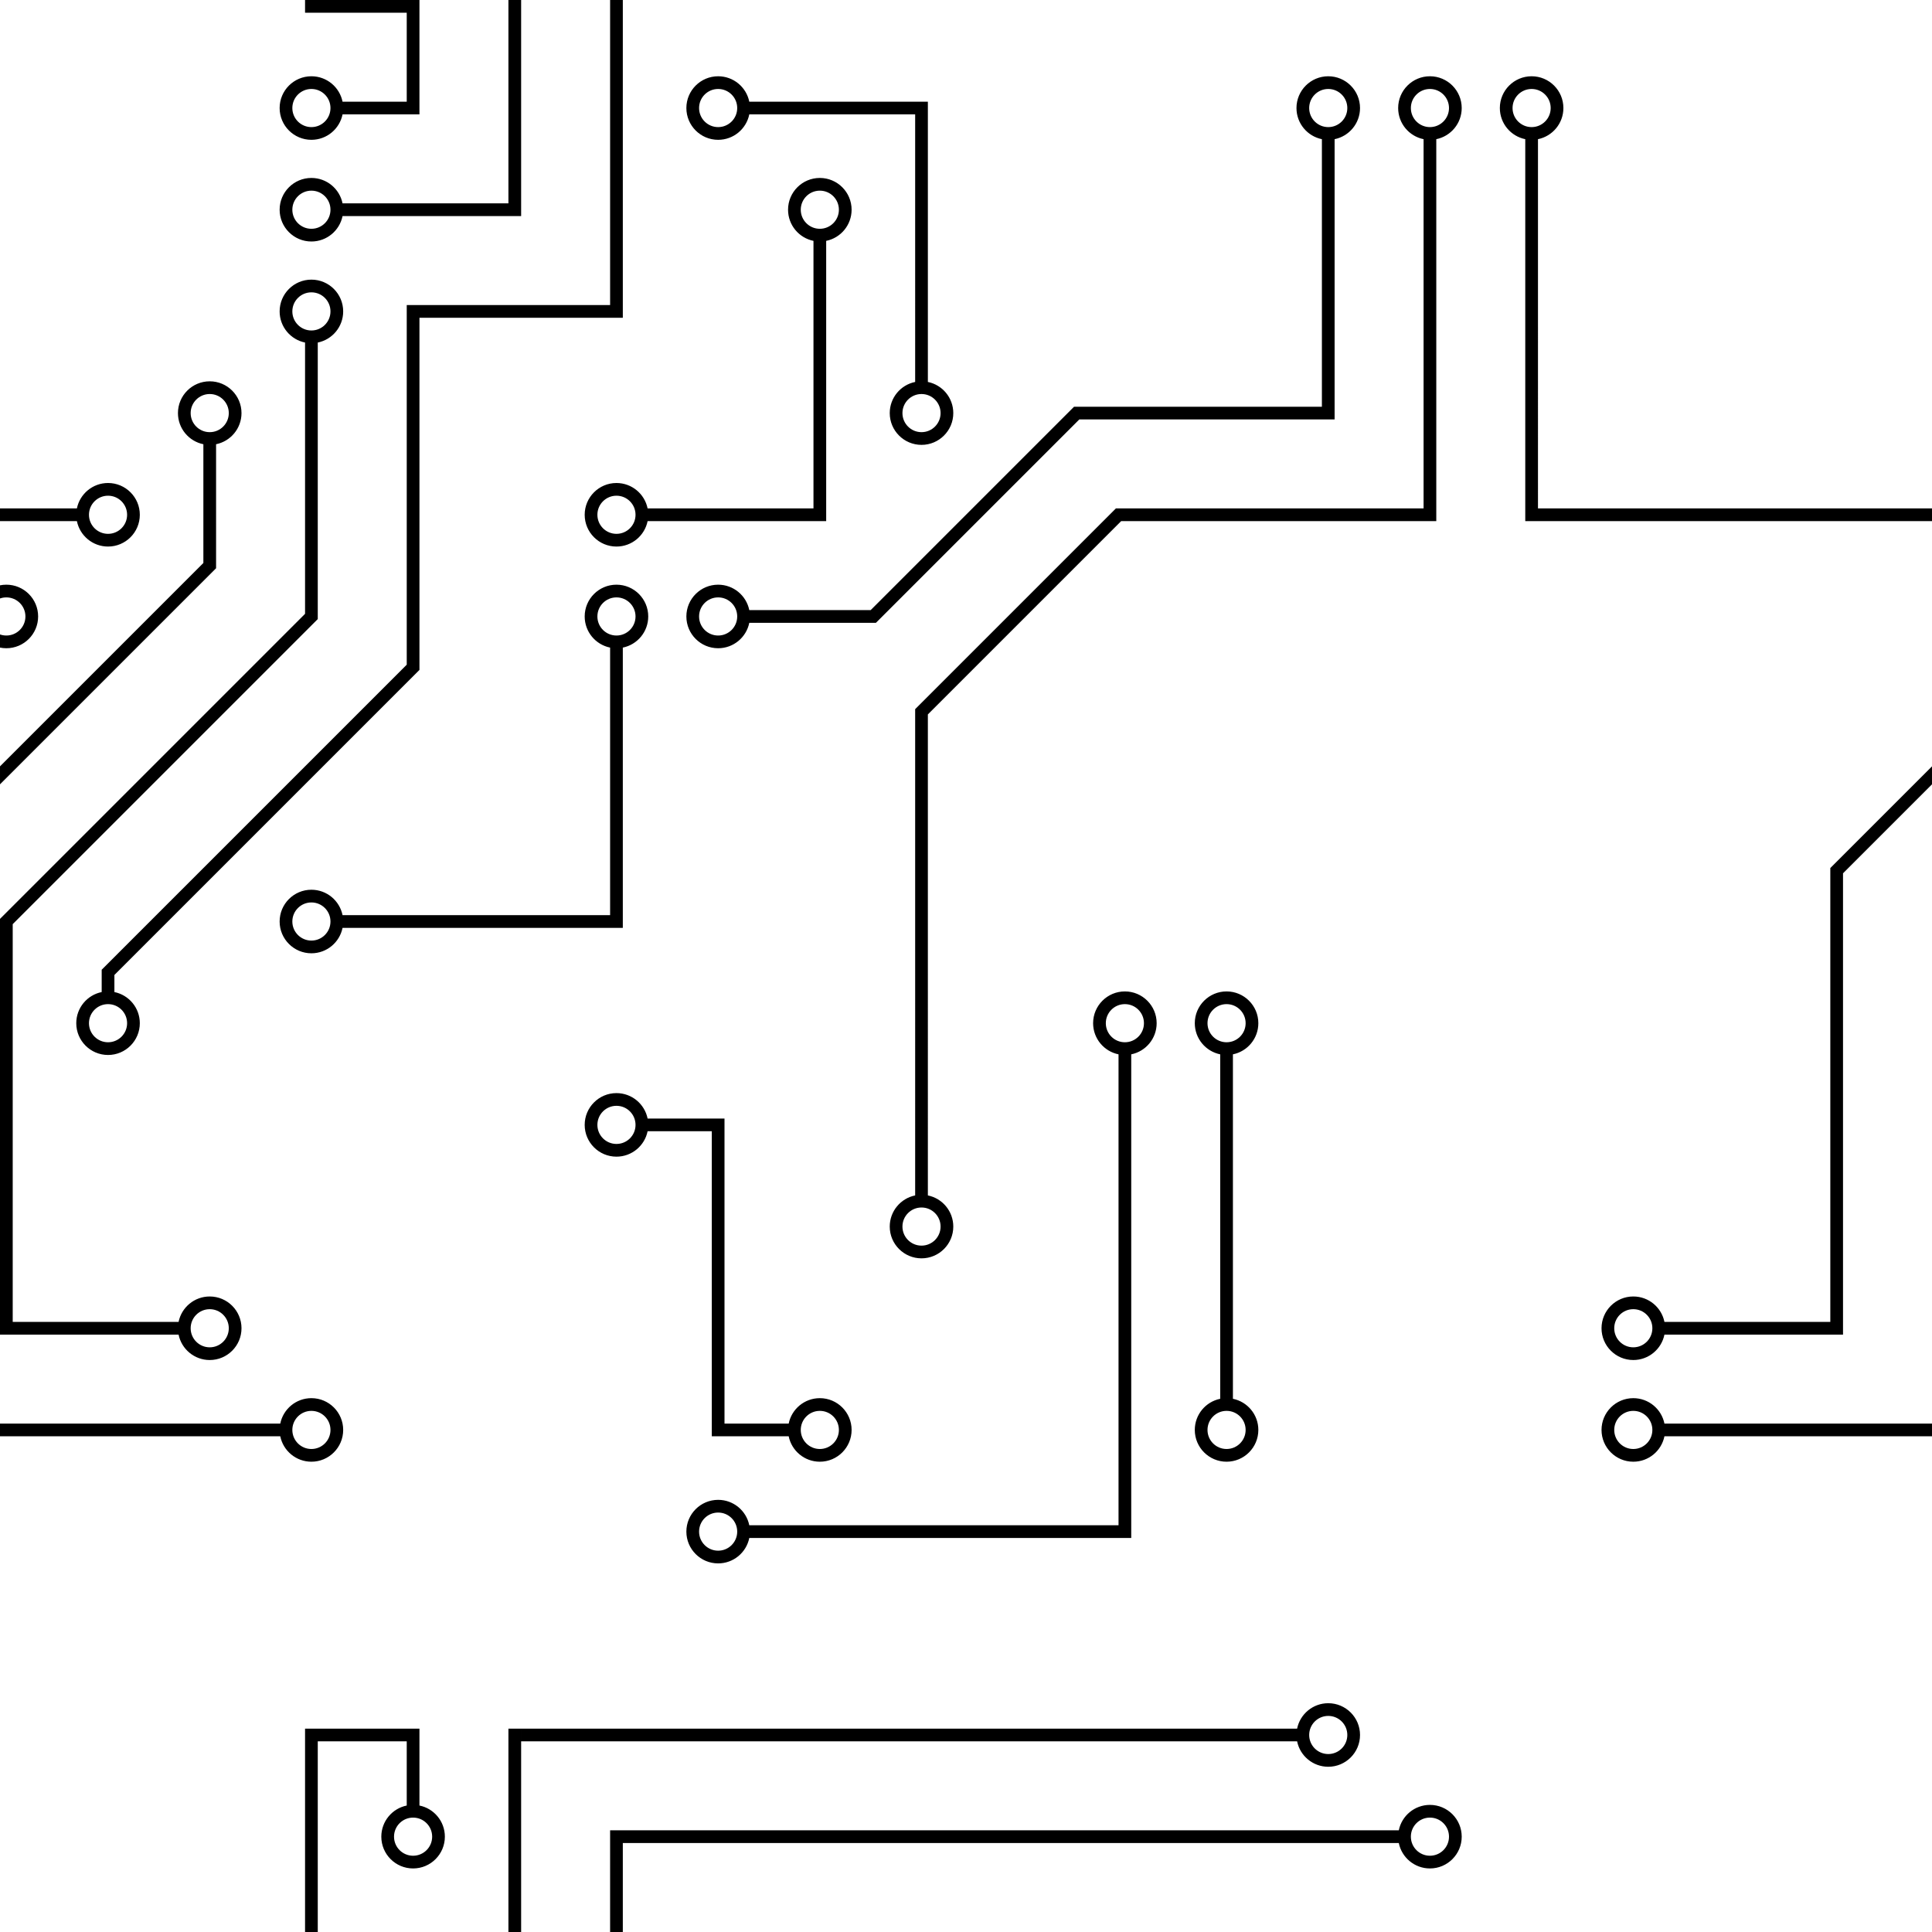 <?xml version="1.0" encoding="UTF-8" standalone="no"?>
<svg
   xmlns:dc="http://purl.org/dc/elements/1.1/"
   xmlns:cc="http://creativecommons.org/ns#"
   xmlns:rdf="http://www.w3.org/1999/02/22-rdf-syntax-ns#"
   xmlns:svg="http://www.w3.org/2000/svg"
   xmlns="http://www.w3.org/2000/svg"
   xmlns:sodipodi="http://sodipodi.sourceforge.net/DTD/sodipodi-0.dtd"
   xmlns:inkscape="http://www.inkscape.org/namespaces/inkscape"
   width="304"
   height="304"
   viewBox="0 0 304 304"
   id="svg4146"
   version="1.1"
   inkscape:version="0.91 r13725"
   sodipodi:docname="circuits-2.svg">
  <defs
     id="defs4152" />
  <sodipodi:namedview
     pagecolor="#ffffff"
     bordercolor="#666666"
     borderopacity="1"
     objecttolerance="10"
     gridtolerance="10"
     guidetolerance="10"
     inkscape:pageopacity="0"
     inkscape:pageshadow="2"
     inkscape:window-width="1608"
     inkscape:window-height="974"
     id="namedview4150"
     showgrid="false"
     inkscape:zoom="1.7785267"
     inkscape:cx="256.33898"
     inkscape:cy="119.79661"
     inkscape:window-x="628"
     inkscape:window-y="10"
     inkscape:window-maximized="0"
     inkscape:current-layer="svg4146" />
  <path
     d="m 44.1,224 c 0.463,-2.282 2.48,-4 4.9,-4 2.76,0 5,2.24 5,5 0,2.76 -2.24,5 -5,5 -2.42,0 -4.437,-1.718 -4.9,-4 L 0,226 0,224 Z m 160,48 c 0.463,-2.282 2.48,-4 4.9,-4 2.76,0 5,2.24 5,5 0,2.76 -2.24,5 -5,5 -2.42,0 -4.437,-1.718 -4.9,-4 l -122.1,0 0,-2 z m 57.8,-46 c -0.463,2.282 -2.48,4 -4.9,4 -2.76,0 -5,-2.24 -5,-5 0,-2.76 2.24,-5 5,-5 2.42,0 4.437,1.718 4.9,4 l 42.1,0 0,2 z M 12.1,80 c 0.463,-2.282 2.48,-4 4.9,-4 2.76,0 5,2.24 5,5 0,2.76 -2.24,5 -5,5 -2.42,0 -4.437,-1.718 -4.9,-4 L 0,82 0,80 Z M 194,220.1 c 2.282,0.463 4,2.48 4,4.9 0,2.76 -2.24,5 -5,5 -2.76,0 -5,-2.24 -5,-5 0,-2.42 1.718,-4.437 4,-4.9 l 0,-54.2 c -2.282,-0.463 -4,-2.48 -4,-4.9 0,-2.76 2.24,-5 5,-5 2.76,0 5,2.24 5,5 0,2.42 -1.718,4.437 -4,4.9 z M 242,21.9 c 2.282,-0.463 4,-2.48 4,-4.9 0,-2.76 -2.24,-5 -5,-5 -2.76,0 -5,2.24 -5,5 0,2.42 1.718,4.437 4,4.9 l 0,60.1 64,0 0,-2 -62,0 z M 117.9,242 c -0.463,2.282 -2.48,4 -4.9,4 -2.76,0 -5,-2.24 -5,-5 0,-2.76 2.24,-5 5,-5 2.42,0 4.437,1.718 4.9,4 l 58.1,0 0,-74.1 c -2.282,-0.463 -4,-2.48 -4,-4.9 0,-2.76 2.24,-5 5,-5 2.76,0 5,2.24 5,5 0,2.42 -1.718,4.437 -4,4.9 l 0,76.1 z m -16,-64 c -0.463,2.282 -2.48,4 -4.9,4 -2.76,0 -5,-2.24 -5,-5 0,-2.76 2.24,-5 5,-5 2.42,0 4.437,1.718 4.9,4 l 12.1,0 0,48 10.1,0 c 0.463,-2.282 2.48,-4 4.9,-4 2.76,0 5,2.24 5,5 0,2.76 -2.24,5 -5,5 -2.42,0 -4.437,-1.718 -4.9,-4 l -12.1,0 0,-48 z M 66,284.1 c 2.282,0.463 4,2.48 4,4.9 0,2.76 -2.24,5 -5,5 -2.76,0 -5,-2.24 -5,-5 0,-2.42 1.718,-4.437 4,-4.9 l 0,-10.1 -14,0 0,30 -2,0 0,-32 18,0 z M 98,101.9 c 2.282,-0.463 4,-2.48 4,-4.9 0,-2.76 -2.24,-5 -5,-5 -2.76,0 -5,2.24 -5,5 0,2.42 1.718,4.437 4,4.9 l 0,42.1 -42.1,0 c -0.463,-2.282 -2.48,-4 -4.9,-4 -2.76,0 -5,2.24 -5,5 0,2.76 2.24,5 5,5 2.42,0 4.437,-1.718 4.9,-4 L 98,146 Z M 53.9,34 c -0.463,2.282 -2.48,4 -4.9,4 -2.76,0 -5,-2.24 -5,-5 0,-2.76 2.24,-5 5,-5 2.42,0 4.437,1.718 4.9,4 l 26.1,0 0,-32 2,0 0,34 z m 48,48 c -0.463,2.282 -2.48,4 -4.9,4 -2.76,0 -5,-2.24 -5,-5 0,-2.76 2.24,-5 5,-5 2.42,0 4.437,1.718 4.9,4 l 26.1,0 0,-42.1 c -2.282,-0.463 -4,-2.48 -4,-4.9 0,-2.76 2.24,-5 5,-5 2.76,0 5,2.24 5,5 0,2.42 -1.718,4.437 -4,4.9 l 0,44.1 z m 16,-64 c -0.463,2.282 -2.48,4 -4.9,4 -2.76,0 -5,-2.24 -5,-5 0,-2.76 2.24,-5 5,-5 2.42,0 4.437,1.718 4.9,4 l 28.1,0 0,44.1 c 2.282,0.463 4,2.48 4,4.9 0,2.76 -2.24,5 -5,5 -2.76,0 -5,-2.24 -5,-5 0,-2.42 1.718,-4.437 4,-4.9 L 144,18 Z m 102.2,270 c 0.463,-2.282 2.48,-4 4.9,-4 2.76,0 5,2.24 5,5 0,2.76 -2.24,5 -5,5 -2.42,0 -4.437,-1.718 -4.9,-4 l -122.1,0 0,14 -2,0 0,-16 z M 53.9,18 c -0.463,2.282 -2.48,4 -4.9,4 -2.76,0 -5,-2.24 -5,-5 0,-2.76 2.24,-5 5,-5 2.42,0 4.437,1.718 4.9,4 L 64,16 64,2 48,2 48,0 66,0 66,18 Z m 64,80 c -0.463,2.282 -2.48,4 -4.9,4 -2.76,0 -5,-2.24 -5,-5 0,-2.76 2.24,-5 5,-5 2.42,0 4.437,1.718 4.9,4 l 19.1,0 32,-32 39,0 0,-42.1 c -2.282,-0.463 -4,-2.48 -4,-4.9 0,-2.76 2.24,-5 5,-5 2.76,0 5,2.24 5,5 0,2.42 -1.718,4.437 -4,4.9 l 0,44.1 -40.172,0 -32,32 z m 28.1,90.1 c 2.282,0.463 4,2.48 4,4.9 0,2.76 -2.24,5 -5,5 -2.76,0 -5,-2.24 -5,-5 0,-2.42 1.718,-4.437 4,-4.9 L 144,111.587 175.586,80 224,80 224,21.9 c -2.282,-0.463 -4,-2.48 -4,-4.9 0,-2.76 2.24,-5 5,-5 2.76,0 5,2.24 5,5 0,2.42 -1.718,4.437 -4,4.9 L 226,82 176.414,82 146,112.414 Z m -128,-32 c 2.282,0.463 4,2.48 4,4.9 0,2.76 -2.24,5 -5,5 -2.76,0 -5,-2.24 -5,-5 0,-2.42 1.718,-4.437 4,-4.9 l 0,-3.513 48,-48 0,-56.587 32,0 0,-48 2,0 0,50 -32,0 0,55.413 -48,48 z M 50,53.9 c 2.282,-0.463 4,-2.48 4,-4.9 0,-2.76 -2.24,-5 -5,-5 -2.76,0 -5,2.24 -5,5 0,2.42 1.718,4.437 4,4.9 l 0,42.686 -48,48 0,65.414 28.1,0 c 0.463,2.282 2.48,4 4.9,4 2.76,0 5,-2.24 5,-5 0,-2.76 -2.24,-5 -5,-5 -2.42,0 -4.437,1.718 -4.9,4 l -26.1,0 0,-62.586 48,-48 z m -16,16 c 2.282,-0.463 4,-2.48 4,-4.9 0,-2.76 -2.24,-5 -5,-5 -2.76,0 -5,2.24 -5,5 0,2.42 1.718,4.437 4,4.9 l 0,18.686 -32,32 0,2.828 34,-34 z M 261.9,210 c -0.463,2.282 -2.48,4 -4.9,4 -2.76,0 -5,-2.24 -5,-5 0,-2.76 2.24,-5 5,-5 2.42,0 4.437,1.718 4.9,4 l 26.1,0 0,-71.413 16,-16 0,2.827 -14,14 0,72.586 z M 97,100 c 1.657,0 3,-1.343 3,-3 0,-1.657 -1.343,-3 -3,-3 -1.657,0 -3,1.343 -3,3 0,1.657 1.343,3 3,3 z m 0,-16 c 1.657,0 3,-1.343 3,-3 0,-1.657 -1.343,-3 -3,-3 -1.657,0 -3,1.343 -3,3 0,1.657 1.343,3 3,3 z m 16,16 c 1.657,0 3,-1.343 3,-3 0,-1.657 -1.343,-3 -3,-3 -1.657,0 -3,1.343 -3,3 0,1.657 1.343,3 3,3 z m -16,80 c 1.657,0 3,-1.343 3,-3 0,-1.657 -1.343,-3 -3,-3 -1.657,0 -3,1.343 -3,3 0,1.657 1.343,3 3,3 z m 32,48 c 1.657,0 3,-1.343 3,-3 0,-1.657 -1.343,-3 -3,-3 -1.657,0 -3,1.343 -3,3 0,1.657 1.343,3 3,3 z m -16,16 c 1.657,0 3,-1.343 3,-3 0,-1.657 -1.343,-3 -3,-3 -1.657,0 -3,1.343 -3,3 0,1.657 1.343,3 3,3 z m 32,-48 c 1.657,0 3,-1.343 3,-3 0,-1.657 -1.343,-3 -3,-3 -1.657,0 -3,1.343 -3,3 0,1.657 1.343,3 3,3 z m 48,32 c 1.657,0 3,-1.343 3,-3 0,-1.657 -1.343,-3 -3,-3 -1.657,0 -3,1.343 -3,3 0,1.657 1.343,3 3,3 z m -16,-64 c 1.657,0 3,-1.343 3,-3 0,-1.657 -1.343,-3 -3,-3 -1.657,0 -3,1.343 -3,3 0,1.657 1.343,3 3,3 z m 16,0 c 1.657,0 3,-1.343 3,-3 0,-1.657 -1.343,-3 -3,-3 -1.657,0 -3,1.343 -3,3 0,1.657 1.343,3 3,3 z m 16,112 c 1.657,0 3,-1.343 3,-3 0,-1.657 -1.343,-3 -3,-3 -1.657,0 -3,1.343 -3,3 0,1.657 1.343,3 3,3 z m 16,16 c 1.657,0 3,-1.343 3,-3 0,-1.657 -1.343,-3 -3,-3 -1.657,0 -3,1.343 -3,3 0,1.657 1.343,3 3,3 z M 241,20 c 1.657,0 3,-1.343 3,-3 0,-1.657 -1.343,-3 -3,-3 -1.657,0 -3,1.343 -3,3 0,1.657 1.343,3 3,3 z m -16,0 c 1.657,0 3,-1.343 3,-3 0,-1.657 -1.343,-3 -3,-3 -1.657,0 -3,1.343 -3,3 0,1.657 1.343,3 3,3 z m -16,0 c 1.657,0 3,-1.343 3,-3 0,-1.657 -1.343,-3 -3,-3 -1.657,0 -3,1.343 -3,3 0,1.657 1.343,3 3,3 z M 49,36 c 1.657,0 3,-1.343 3,-3 0,-1.657 -1.343,-3 -3,-3 -1.657,0 -3,1.343 -3,3 0,1.657 1.343,3 3,3 z m 0,16 c 1.657,0 3,-1.343 3,-3 0,-1.657 -1.343,-3 -3,-3 -1.657,0 -3,1.343 -3,3 0,1.657 1.343,3 3,3 z M 33,68 c 1.657,0 3,-1.343 3,-3 0,-1.657 -1.343,-3 -3,-3 -1.657,0 -3,1.343 -3,3 0,1.657 1.343,3 3,3 z M 49,20 c 1.657,0 3,-1.343 3,-3 0,-1.657 -1.343,-3 -3,-3 -1.657,0 -3,1.343 -3,3 0,1.657 1.343,3 3,3 z m 16,272 c 1.657,0 3,-1.343 3,-3 0,-1.657 -1.343,-3 -3,-3 -1.657,0 -3,1.343 -3,3 0,1.657 1.343,3 3,3 z M 49,228 c 1.657,0 3,-1.343 3,-3 0,-1.657 -1.343,-3 -3,-3 -1.657,0 -3,1.343 -3,3 0,1.657 1.343,3 3,3 z M 33,212 c 1.657,0 3,-1.343 3,-3 0,-1.657 -1.343,-3 -3,-3 -1.657,0 -3,1.343 -3,3 0,1.657 1.343,3 3,3 z M 129,36 c 1.657,0 3,-1.343 3,-3 0,-1.657 -1.343,-3 -3,-3 -1.657,0 -3,1.343 -3,3 0,1.657 1.343,3 3,3 z M 113,20 c 1.657,0 3,-1.343 3,-3 0,-1.657 -1.343,-3 -3,-3 -1.657,0 -3,1.343 -3,3 0,1.657 1.343,3 3,3 z m 32,48 c 1.657,0 3,-1.343 3,-3 0,-1.657 -1.343,-3 -3,-3 -1.657,0 -3,1.343 -3,3 0,1.657 1.343,3 3,3 z m 112,144 c 1.657,0 3,-1.343 3,-3 0,-1.657 -1.343,-3 -3,-3 -1.657,0 -3,1.343 -3,3 0,1.657 1.343,3 3,3 z m 0,16 c 1.657,0 3,-1.343 3,-3 0,-1.657 -1.343,-3 -3,-3 -1.657,0 -3,1.343 -3,3 0,1.657 1.343,3 3,3 z M 17,164 c 1.657,0 3,-1.343 3,-3 0,-1.657 -1.343,-3 -3,-3 -1.657,0 -3,1.343 -3,3 0,1.657 1.343,3 3,3 z m 0,-80 c 1.657,0 3,-1.343 3,-3 0,-1.657 -1.343,-3 -3,-3 -1.657,0 -3,1.343 -3,3 0,1.657 1.343,3 3,3 z m 32,64 c 1.657,0 3,-1.343 3,-3 0,-1.657 -1.343,-3 -3,-3 -1.657,0 -3,1.343 -3,3 0,1.657 1.343,3 3,3 z M 0,92.1 C 0.323,92.034 0.658,92 1,92 c 2.76,0 5,2.24 5,5 0,2.76 -2.24,5 -5,5 -0.342,0 -0.677,-0.034 -1,-0.1 L 0,99.83 C 0.313,99.94 0.65,100 1,100 2.657,100 4,98.657 4,97 4,95.343 2.657,94 1,94 0.65,94 0.313,94.06 0,94.17 Z m 80,179.9 2,0 0,32 -2,0 z"
     id="path4148"
     style="fill:#000000;fill-opacity:1;fill-rule:evenodd"
     inkscape:connector-curvature="0"
     sodipodi:nodetypes="cssscccccssscccccssscccccssscccccsssccssscccssscccccccssscccsssccccsssccccssscccccssscccccccccssscccsssccccssscccccccssscccsssccccssscccsssccccssscccccccssscccccccccssscccccsssccccccssscccccsssccccccssscccccccccccccssscccccsssccccccssscccccccsssccccccccsssssssssssssssssssssssssssssssssssssssssssssssssssssssssssssssssssssssssssssssssssssssssssssssssssssssssssssssssssssssssssssssssssssssssssssssssssssscsssccsssccccccc" />
</svg>
